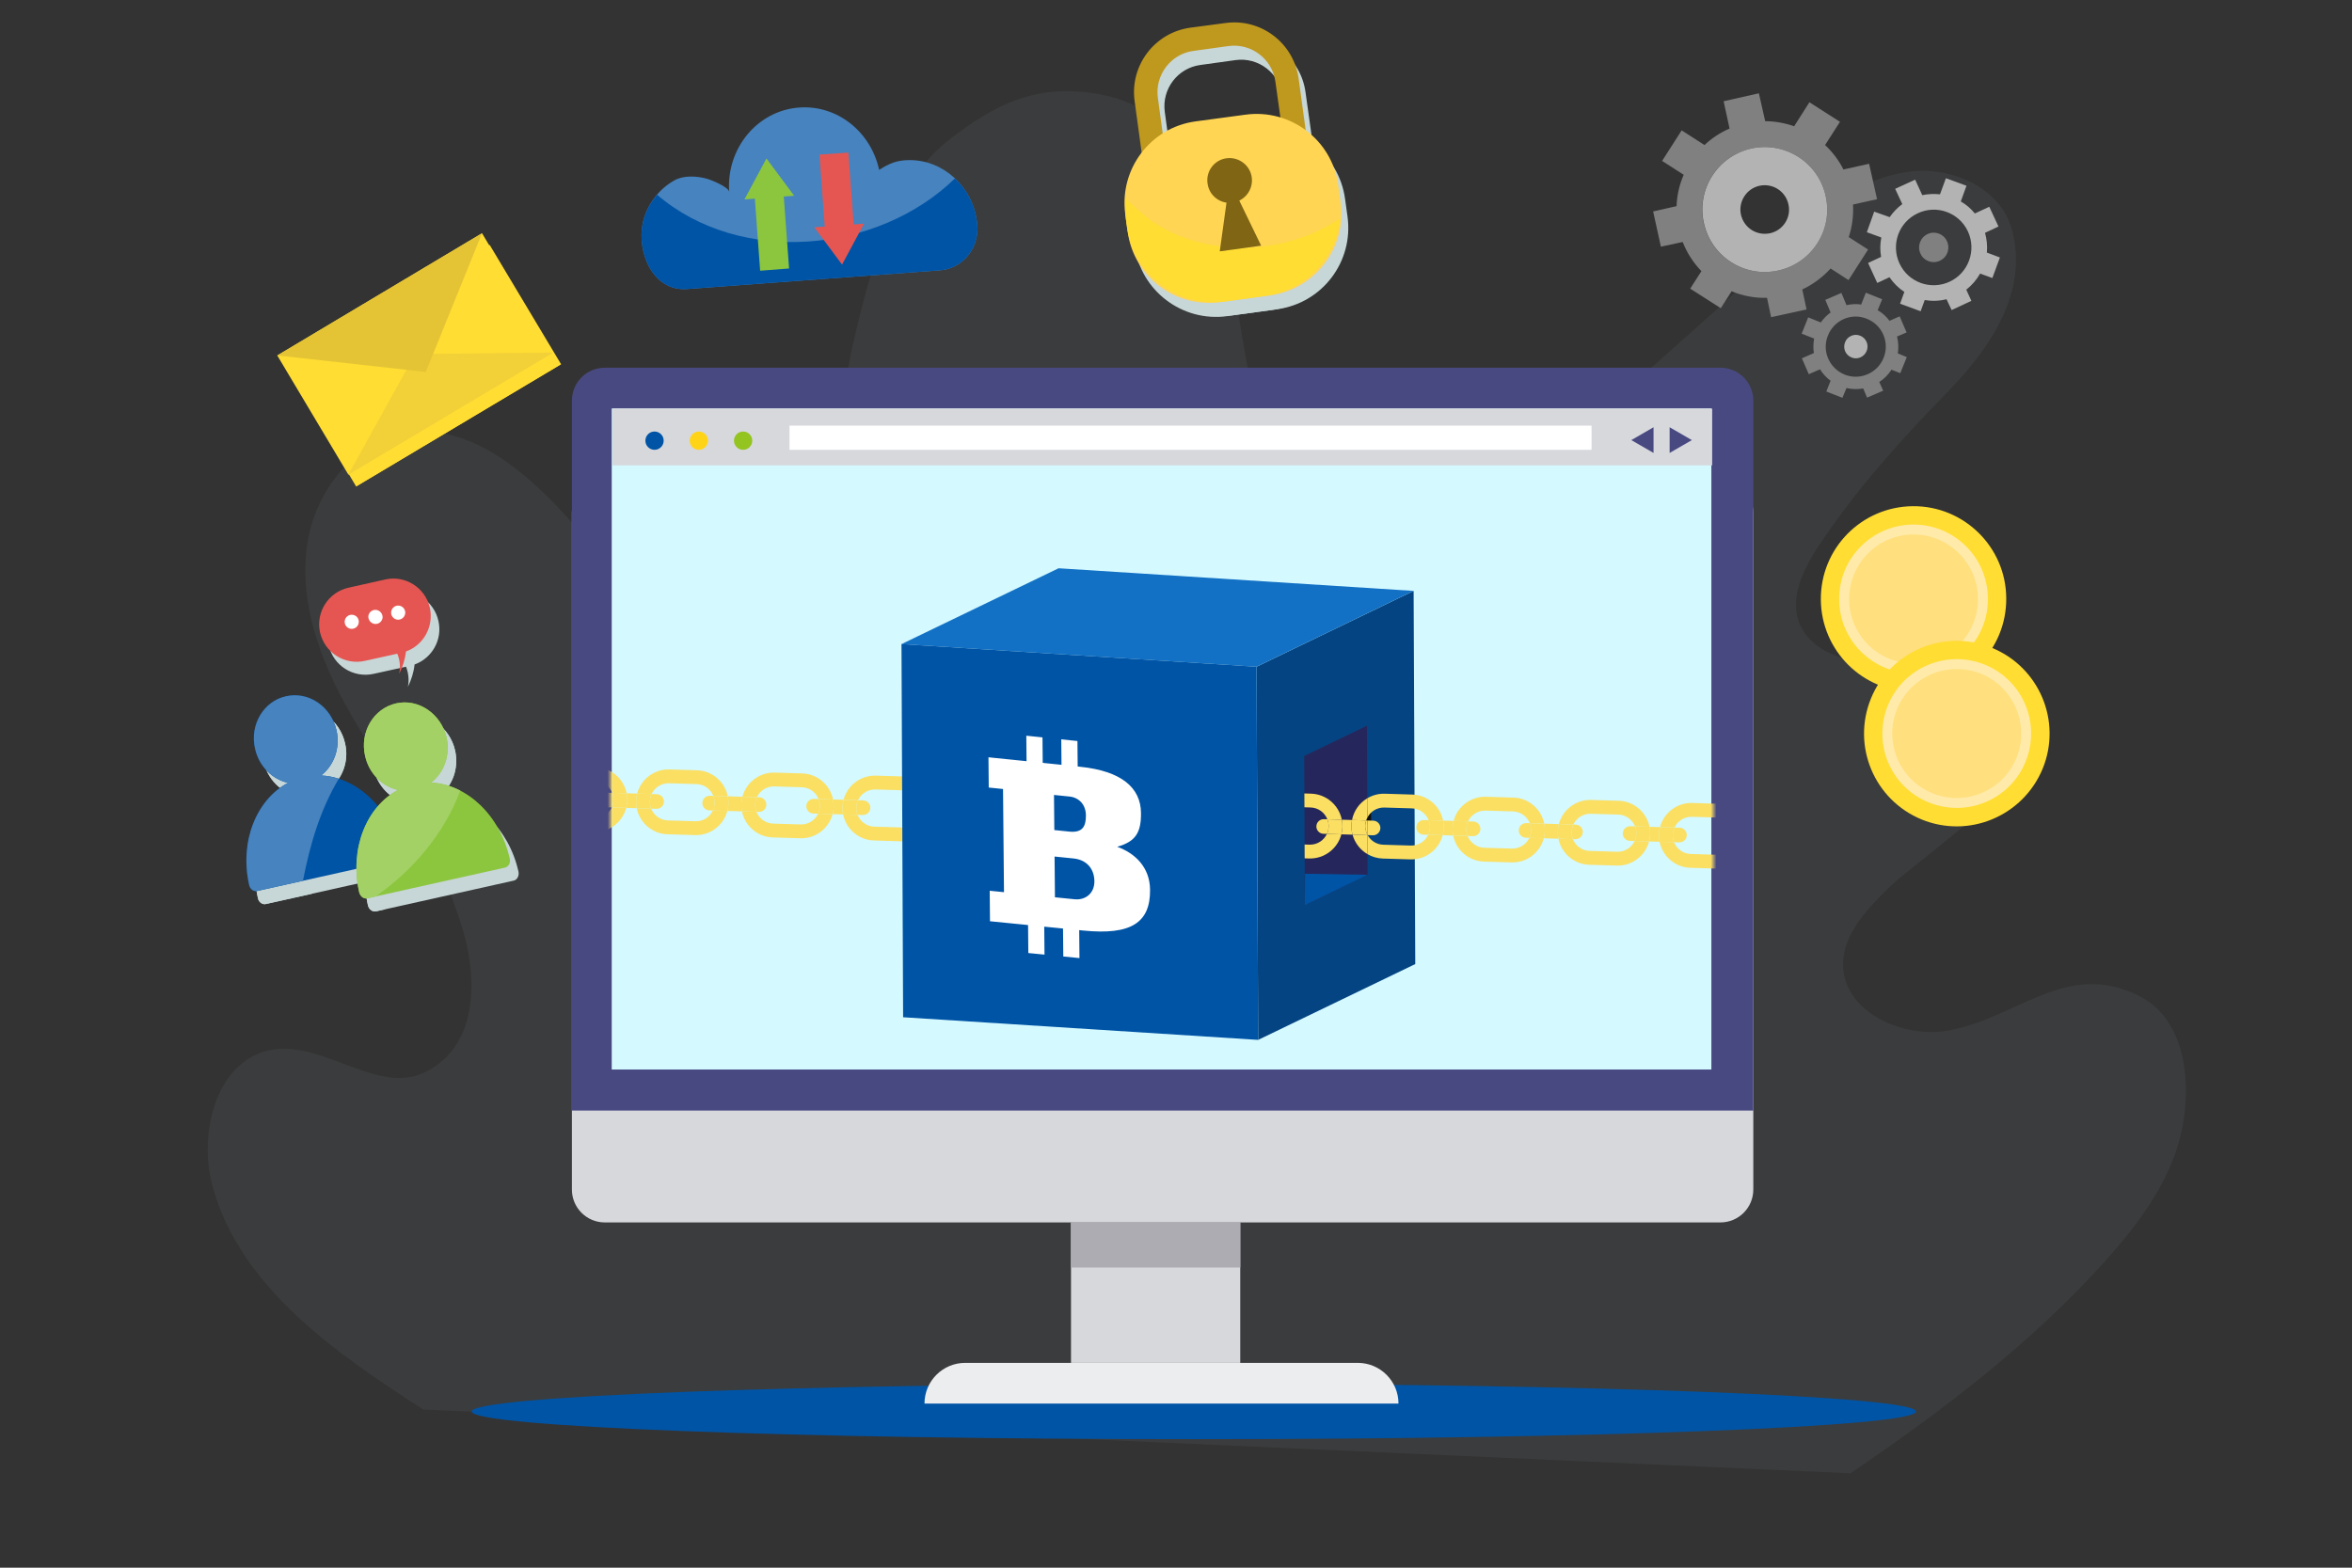 <svg width="420" height="280" viewBox="0 0 420 280" fill="none" xmlns="http://www.w3.org/2000/svg">
<rect x="0" y="0" width="420" height="280" fill="#333333" stroke="none"/>
<g clip-path="url(#clip0_18062_9373)">
<path opacity="0.1" d="M75.601 251.754C59.821 241.604 42.834 229.864 37.926 211.756C35.31 202.103 38.814 189.058 48.69 187.478C57.988 185.991 67.533 195.665 75.966 191.477C85.543 186.721 85.236 174.48 82.572 165.838C80.701 159.769 78.231 153.884 75.209 148.297C70.744 140.043 65.096 132.465 60.771 124.136C56.446 115.807 53.447 106.364 54.877 97.089C56.308 87.814 63.088 78.935 72.337 77.342C83.213 75.468 93.135 83.546 100.62 91.657C106.869 98.427 114.217 107.98 123.752 110.093C133.445 112.242 142.128 102.171 145.609 94.042C149.972 83.857 149.837 72.391 152.268 61.707C155.004 49.683 159.233 32.945 169.29 25.115C177.786 18.502 185.196 14.806 196.416 16.848C212.753 19.821 217.503 36.78 220.239 50.896C222.643 63.295 223.221 78.059 233.085 87.396C236.202 90.345 240.34 91.959 244.469 93.126C263.234 98.434 280.093 78.837 292.766 67.551C297.598 63.249 302.429 58.946 307.26 54.644C317.43 45.587 325.648 33.303 340.154 30.78C347.935 29.426 357.125 33.288 359.239 40.9C362.354 52.13 355.33 62.245 347.852 69.922C339.526 78.469 331.754 87.064 325.06 97.04C322.155 101.369 319.349 106.767 321.417 111.553C322.615 114.327 325.289 116.246 328.145 117.233C335.071 119.626 339.219 118.12 345.804 116.35C351.222 114.894 356.559 114.535 360.685 119.039C374.488 134.105 344.696 151.012 336.558 159.26C333.012 162.854 329.235 166.968 329.122 172.015C328.932 180.529 339.515 185.561 347.899 184.06C360.296 181.84 368.975 171.375 381.959 177.863C391.51 182.637 391.598 196.772 388.59 205.576C386.056 212.993 381.18 219.375 375.946 225.208C362.725 239.943 346.813 252.011 330.442 263.142" fill="#839299"/>
<path d="M213.186 257.047C284.413 257.047 342.154 254.833 342.154 252.103C342.154 249.373 284.413 247.159 213.186 247.159C141.959 247.159 84.219 249.373 84.219 252.103C84.219 254.833 141.959 257.047 213.186 257.047Z" fill="#0054A6"/>
<path d="M307.219 218.334H107.996C104.754 218.334 102.125 215.705 102.125 212.462V91.536C102.125 88.294 104.754 85.665 107.996 85.665H307.219C310.461 85.665 313.09 88.294 313.09 91.536V212.462C313.09 215.705 310.462 218.334 307.219 218.334Z" fill="#D7D8DC"/>
<path d="M313.09 198.349H102.125V71.551C102.125 68.308 104.754 65.68 107.996 65.68H307.219C310.461 65.68 313.09 68.308 313.09 71.551L313.09 198.349Z" fill="#494982"/>
<path d="M305.602 191.023V72.956L109.239 72.956L109.239 191.023L305.602 191.023Z" fill="#D4F9FF"/>
<mask id="mask0_18062_9373" style="mask-type:luminance" maskUnits="userSpaceOnUse" x="108" y="85" width="198" height="115">
<path d="M297.26 199.087H117.731C112.907 199.087 108.996 195.176 108.996 190.352V94.237C108.996 89.413 112.907 85.502 117.731 85.502H297.26C302.085 85.502 305.996 89.413 305.996 94.237V190.352C305.996 195.176 302.085 199.087 297.26 199.087Z" fill="white"/>
</mask>
<g mask="url(#mask0_18062_9373)">
<path d="M106.129 146.142L101.215 145.993C99.384 145.939 97.939 144.403 97.995 142.573C98.05 140.742 99.584 139.298 101.415 139.352L106.329 139.501C107.696 139.542 108.847 140.408 109.319 141.607L111.902 141.685C111.386 139.103 109.145 137.115 106.403 137.032L101.489 136.884C98.298 136.788 95.623 139.307 95.526 142.499C95.43 145.691 97.949 148.366 101.141 148.461L106.055 148.61C108.797 148.691 111.153 146.842 111.824 144.296L109.241 144.219C108.697 145.387 107.496 146.182 106.129 146.142Z" fill="#FBDF62"/>
<path d="M119.472 139.896L124.386 140.043C125.753 140.084 126.904 140.951 127.376 142.151L129.96 142.228C129.443 139.646 127.203 137.658 124.461 137.576L119.547 137.428C116.804 137.345 114.449 139.194 113.777 141.741L116.36 141.819C116.904 140.651 118.105 139.855 119.472 139.896Z" fill="#FBDF62"/>
<path d="M124.187 146.685L119.273 146.537C117.906 146.496 116.755 145.629 116.283 144.431L113.699 144.353C114.217 146.935 116.457 148.922 119.199 149.005L124.114 149.154C126.855 149.235 129.211 147.386 129.882 144.84L127.299 144.762C126.755 145.93 125.555 146.726 124.187 146.685Z" fill="#FBDF62"/>
<path d="M107.129 142.848C107.108 143.57 107.675 144.171 108.396 144.193L109.241 144.219C109.426 143.822 109.536 143.384 109.549 142.921C109.564 142.457 109.479 142.014 109.319 141.607L108.475 141.582C107.753 141.56 107.151 142.126 107.129 142.848Z" fill="#FBDF62"/>
<path d="M113.585 143.042C113.598 142.592 113.668 142.158 113.778 141.741L111.903 141.685C111.987 142.108 112.031 142.545 112.018 142.995C112.004 143.444 111.934 143.879 111.824 144.296L113.699 144.353C113.615 143.929 113.571 143.492 113.585 143.042Z" fill="#FBDF62"/>
<path d="M118.558 143.192C118.58 142.472 118.012 141.869 117.291 141.848L116.361 141.82C116.176 142.216 116.066 142.653 116.052 143.117C116.038 143.58 116.122 144.025 116.282 144.432L117.213 144.459C117.934 144.481 118.536 143.913 118.558 143.192Z" fill="#FBDF62"/>
<path d="M111.904 141.685L109.321 141.608C109.481 142.014 109.565 142.457 109.55 142.921C109.537 143.385 109.427 143.823 109.242 144.219L111.825 144.297C111.935 143.879 112.005 143.445 112.019 142.995C112.032 142.546 111.988 142.109 111.904 141.685Z" fill="#FBDF62"/>
<path d="M116.053 143.117C116.066 142.653 116.176 142.216 116.361 141.82L113.778 141.742C113.668 142.159 113.598 142.593 113.584 143.043C113.571 143.492 113.615 143.93 113.699 144.353L116.282 144.432C116.122 144.025 116.038 143.58 116.053 143.117Z" fill="#FBDF62"/>
<path d="M132.383 143.608C132.397 143.159 132.467 142.724 132.577 142.307L129.962 142.228C130.047 142.651 130.09 143.089 130.077 143.539C130.064 143.988 129.994 144.423 129.883 144.84L132.498 144.919C132.414 144.496 132.37 144.058 132.383 143.608Z" fill="#FBDF62"/>
<path d="M136.844 143.743C136.866 143.021 136.299 142.419 135.578 142.398L135.158 142.384C134.973 142.78 134.863 143.219 134.849 143.682C134.834 144.146 134.918 144.59 135.079 144.997L135.499 145.009C136.221 145.031 136.823 144.464 136.844 143.743Z" fill="#FBDF62"/>
<path d="M125.419 143.398C125.396 144.12 125.964 144.722 126.684 144.743L127.299 144.762C127.484 144.365 127.594 143.928 127.608 143.464C127.622 143.001 127.538 142.557 127.378 142.151L126.763 142.132C126.042 142.111 125.44 142.677 125.419 143.398Z" fill="#FBDF62"/>
<path d="M129.959 142.228L127.375 142.151C127.535 142.557 127.619 143.001 127.605 143.465C127.592 143.928 127.482 144.366 127.297 144.762L129.88 144.84C129.991 144.423 130.061 143.989 130.074 143.539C130.088 143.089 130.044 142.652 129.959 142.228Z" fill="#FBDF62"/>
<path d="M142.984 147.251L138.07 147.104C136.702 147.062 135.552 146.195 135.08 144.997L132.496 144.919C133.014 147.501 135.253 149.488 137.996 149.572L142.91 149.719C145.652 149.801 148.008 147.952 148.679 145.406L146.096 145.328C145.551 146.496 144.352 147.292 142.984 147.251Z" fill="#FBDF62"/>
<path d="M138.269 140.462L143.184 140.61C144.551 140.651 145.701 141.518 146.174 142.716L148.757 142.794C148.24 140.212 146 138.224 143.258 138.141L138.343 137.993C135.602 137.912 133.246 139.761 132.574 142.307L135.158 142.384C135.702 141.217 136.903 140.421 138.269 140.462Z" fill="#FBDF62"/>
<path d="M134.85 143.682C134.864 143.218 134.974 142.78 135.159 142.384L132.575 142.307C132.465 142.724 132.395 143.158 132.381 143.607C132.368 144.058 132.411 144.495 132.496 144.918L135.08 144.996C134.919 144.589 134.835 144.146 134.85 143.682Z" fill="#FBDF62"/>
<path d="M161.043 147.794L156.129 147.646C154.762 147.604 153.611 146.738 153.138 145.54L150.555 145.461C151.072 148.044 153.312 150.031 156.054 150.114L160.968 150.262C163.711 150.344 166.066 148.495 166.738 145.949L164.155 145.871C163.611 147.039 162.41 147.834 161.043 147.794Z" fill="#FBDF62"/>
<path d="M156.328 141.005L161.242 141.154C162.609 141.195 163.76 142.061 164.232 143.26L166.816 143.338C166.298 140.756 164.058 138.768 161.316 138.685L156.402 138.537C153.66 138.455 151.304 140.304 150.633 142.85L153.216 142.929C153.76 141.761 154.96 140.964 156.328 141.005Z" fill="#FBDF62"/>
<path d="M155.413 144.301C155.435 143.58 154.868 142.978 154.147 142.956L153.216 142.928C153.031 143.324 152.921 143.762 152.908 144.226C152.894 144.69 152.978 145.133 153.138 145.54L154.068 145.568C154.789 145.589 155.392 145.022 155.413 144.301Z" fill="#FBDF62"/>
<path d="M143.985 143.958C143.963 144.679 144.53 145.281 145.252 145.303L146.096 145.328C146.28 144.932 146.391 144.494 146.405 144.031C146.419 143.567 146.335 143.123 146.175 142.717L145.33 142.691C144.609 142.67 144.006 143.237 143.985 143.958Z" fill="#FBDF62"/>
<path d="M150.439 144.152C150.453 143.702 150.523 143.268 150.633 142.85L148.758 142.794C148.843 143.217 148.887 143.655 148.873 144.104C148.86 144.554 148.79 144.989 148.68 145.406L150.554 145.462C150.47 145.039 150.426 144.601 150.439 144.152Z" fill="#FBDF62"/>
<path d="M148.759 142.794L146.176 142.716C146.336 143.123 146.42 143.566 146.406 144.03C146.392 144.494 146.282 144.931 146.098 145.328L148.681 145.405C148.791 144.988 148.861 144.554 148.874 144.104C148.888 143.654 148.844 143.217 148.759 142.794Z" fill="#FBDF62"/>
<path d="M152.909 144.226C152.922 143.762 153.032 143.324 153.217 142.928L150.634 142.85C150.524 143.268 150.454 143.702 150.44 144.151C150.426 144.601 150.471 145.038 150.555 145.462L153.139 145.54C152.979 145.133 152.895 144.69 152.909 144.226Z" fill="#FBDF62"/>
<path d="M172.436 143.506L166.818 143.337C166.902 143.76 166.946 144.198 166.932 144.647C166.918 145.097 166.848 145.531 166.738 145.949L172.358 146.118C173.078 146.14 173.681 145.572 173.703 144.852C173.724 144.131 173.157 143.528 172.436 143.506Z" fill="#FBDF62"/>
<path d="M162.274 144.508C162.253 145.229 162.82 145.832 163.541 145.853L164.156 145.872C164.34 145.476 164.45 145.037 164.464 144.574C164.478 144.11 164.394 143.667 164.234 143.261L163.619 143.242C162.899 143.22 162.295 143.787 162.274 144.508Z" fill="#FBDF62"/>
<path d="M166.815 143.338L164.231 143.26C164.391 143.667 164.475 144.11 164.461 144.573C164.447 145.037 164.337 145.475 164.152 145.872L166.735 145.949C166.846 145.532 166.915 145.097 166.93 144.648C166.943 144.198 166.899 143.761 166.815 143.338Z" fill="#FBDF62"/>
<path d="M224.672 185.73L252.724 172.188L252.433 105.539L224.383 119.082L224.672 185.73Z" fill="#054482"/>
<path d="M224.382 119.082L252.432 105.539L189.031 101.497L160.98 115.039L224.382 119.082Z" fill="#1371C5"/>
<path d="M160.98 115.039L161.271 181.688L224.671 185.73L224.382 119.082L160.98 115.039Z" fill="#0054A6"/>
<path d="M233.007 161.659L244.217 156.247L244.102 129.61L232.891 135.022L233.007 161.659Z" fill="#25275C"/>
<path d="M244.173 146.029C244.088 146.19 244.022 146.36 243.965 146.536L244.176 146.543L244.173 146.029Z" fill="white"/>
<path d="M244.173 146.029C244.088 146.19 244.022 146.36 243.965 146.536L244.176 146.543L244.173 146.029Z" stroke="#100F0D" stroke-width="1.333" stroke-miterlimit="10"/>
<path d="M247.209 144.233L252.123 144.381C253.49 144.422 254.641 145.289 255.113 146.488L257.697 146.565C257.18 143.983 254.939 141.995 252.198 141.913L247.283 141.765C246.142 141.731 245.07 142.035 244.156 142.58L244.171 146.029C244.742 144.934 245.894 144.194 247.209 144.233Z" fill="#FBDF62"/>
<path d="M251.925 151.022L247.011 150.874C245.8 150.838 244.769 150.147 244.218 149.157L244.188 149.157L244.203 152.56C245.009 153.031 245.94 153.313 246.937 153.343L251.852 153.491C254.593 153.573 256.95 151.724 257.62 149.177L255.038 149.1C254.493 150.268 253.293 151.064 251.925 151.022Z" fill="#FBDF62"/>
<path d="M241.43 146.46L243.964 146.536C244.021 146.36 244.087 146.191 244.172 146.029L244.157 142.58C242.764 143.409 241.748 144.806 241.43 146.46Z" fill="#FBDF62"/>
<path d="M241.523 149.078C241.927 150.553 242.901 151.802 244.201 152.561L244.186 149.157L241.523 149.078Z" fill="#FBDF62"/>
<path d="M269.984 151.566L265.07 151.418C263.702 151.377 262.552 150.51 262.079 149.312L259.496 149.234C260.014 151.816 262.253 153.804 264.995 153.886L269.91 154.034C272.651 154.117 275.008 152.267 275.679 149.72L273.096 149.644C272.551 150.811 271.352 151.607 269.984 151.566Z" fill="#FBDF62"/>
<path d="M265.27 144.777L270.184 144.925C271.551 144.965 272.702 145.832 273.174 147.032L275.757 147.108C275.24 144.527 273 142.539 270.258 142.457L265.344 142.309C262.602 142.226 260.246 144.075 259.574 146.622L262.157 146.699C262.702 145.532 263.902 144.735 265.27 144.777Z" fill="#FBDF62"/>
<path d="M252.926 147.729C252.904 148.45 253.471 149.053 254.192 149.074L255.038 149.1C255.222 148.703 255.332 148.265 255.345 147.801C255.36 147.338 255.276 146.895 255.116 146.488L254.271 146.463C253.55 146.441 252.948 147.007 252.926 147.729Z" fill="#FBDF62"/>
<path d="M264.355 148.074C264.377 147.352 263.81 146.75 263.089 146.729L262.157 146.7C261.973 147.096 261.863 147.535 261.849 147.998C261.836 148.461 261.919 148.906 262.079 149.312L263.009 149.34C263.731 149.362 264.333 148.794 264.355 148.074Z" fill="#FBDF62"/>
<path d="M259.378 147.923C259.391 147.473 259.462 147.04 259.571 146.622L257.696 146.566C257.781 146.989 257.825 147.426 257.811 147.876C257.798 148.326 257.728 148.759 257.617 149.177L259.492 149.233C259.408 148.81 259.365 148.373 259.378 147.923Z" fill="#FBDF62"/>
<path d="M257.701 146.565L255.117 146.488C255.277 146.894 255.362 147.337 255.347 147.801C255.333 148.264 255.223 148.703 255.039 149.099L257.621 149.177C257.732 148.759 257.802 148.326 257.815 147.875C257.829 147.426 257.785 146.988 257.701 146.565Z" fill="#FBDF62"/>
<path d="M261.849 147.998C261.863 147.535 261.974 147.096 262.157 146.7L259.574 146.622C259.465 147.04 259.395 147.474 259.381 147.924C259.368 148.373 259.411 148.811 259.496 149.234L262.079 149.312C261.919 148.906 261.836 148.461 261.849 147.998Z" fill="#FBDF62"/>
<path d="M271.212 148.28C271.19 149.001 271.757 149.603 272.478 149.625L273.093 149.644C273.277 149.247 273.387 148.809 273.402 148.345C273.415 147.882 273.332 147.438 273.172 147.032L272.557 147.013C271.835 146.992 271.233 147.558 271.212 148.28Z" fill="#FBDF62"/>
<path d="M282.642 148.624C282.663 147.902 282.096 147.301 281.374 147.278L280.954 147.266C280.77 147.662 280.66 148.1 280.646 148.563C280.632 149.027 280.716 149.471 280.876 149.877L281.297 149.89C282.018 149.912 282.62 149.345 282.642 148.624Z" fill="#FBDF62"/>
<path d="M278.18 148.49C278.194 148.039 278.263 147.605 278.374 147.188L275.758 147.109C275.843 147.533 275.887 147.97 275.873 148.42C275.86 148.869 275.79 149.304 275.68 149.721L278.294 149.8C278.21 149.377 278.166 148.939 278.18 148.49Z" fill="#FBDF62"/>
<path d="M275.755 147.108L273.172 147.031C273.332 147.437 273.416 147.881 273.403 148.345C273.388 148.808 273.278 149.247 273.094 149.643L275.677 149.72C275.787 149.303 275.857 148.868 275.87 148.419C275.884 147.969 275.84 147.532 275.755 147.108Z" fill="#FBDF62"/>
<path d="M288.781 152.131L283.867 151.984C282.5 151.942 281.349 151.075 280.877 149.877L278.293 149.799C278.811 152.382 281.051 154.369 283.793 154.452L288.707 154.6C291.449 154.682 293.805 152.832 294.476 150.286L291.894 150.209C291.349 151.377 290.148 152.172 288.781 152.131Z" fill="#FBDF62"/>
<path d="M284.066 145.343L288.981 145.49C290.347 145.532 291.498 146.399 291.97 147.598L294.554 147.675C294.036 145.093 291.797 143.106 289.055 143.022L284.14 142.875C281.398 142.793 279.042 144.642 278.371 147.188L280.954 147.266C281.498 146.098 282.699 145.302 284.066 145.343Z" fill="#FBDF62"/>
<path d="M280.647 148.563C280.661 148.099 280.77 147.662 280.955 147.265L278.372 147.188C278.261 147.605 278.192 148.039 278.178 148.489C278.164 148.939 278.209 149.376 278.293 149.799L280.876 149.877C280.716 149.47 280.632 149.027 280.647 148.563Z" fill="#FBDF62"/>
<path d="M306.839 152.675L301.925 152.526C300.558 152.486 299.407 151.619 298.935 150.421L296.352 150.342C296.868 152.924 299.109 154.912 301.85 154.995L306.764 155.143C309.507 155.226 311.863 153.376 312.534 150.83L309.951 150.752C309.407 151.92 308.207 152.716 306.839 152.675Z" fill="#FBDF62"/>
<path d="M302.124 145.885L307.039 146.033C308.406 146.075 309.556 146.941 310.029 148.14L312.613 148.218C312.095 145.636 309.855 143.648 307.114 143.566L302.199 143.417C299.457 143.335 297.101 145.185 296.43 147.731L299.013 147.808C299.557 146.641 300.757 145.845 302.124 145.885Z" fill="#FBDF62"/>
<path d="M301.211 149.183V149.182C301.232 148.461 300.665 147.859 299.944 147.837L299.013 147.809C298.829 148.205 298.719 148.643 298.705 149.107C298.69 149.57 298.774 150.013 298.935 150.421L299.865 150.449C300.586 150.471 301.189 149.903 301.211 149.183Z" fill="#FBDF62"/>
<path d="M296.237 149.032C296.25 148.582 296.32 148.148 296.43 147.731L294.556 147.674C294.64 148.097 294.683 148.535 294.671 148.985C294.657 149.434 294.587 149.869 294.477 150.286L296.352 150.342C296.267 149.919 296.223 149.482 296.237 149.032Z" fill="#FBDF62"/>
<path d="M289.782 148.838C289.76 149.559 290.327 150.161 291.048 150.183L291.894 150.209C292.078 149.813 292.188 149.374 292.202 148.911C292.216 148.447 292.132 148.003 291.972 147.597L291.127 147.571C290.406 147.55 289.804 148.117 289.782 148.838Z" fill="#FBDF62"/>
<path d="M294.552 147.675L291.968 147.598C292.128 148.003 292.212 148.447 292.198 148.911C292.185 149.375 292.075 149.813 291.891 150.209L294.473 150.286C294.583 149.869 294.654 149.435 294.667 148.986C294.68 148.535 294.636 148.098 294.552 147.675Z" fill="#FBDF62"/>
<path d="M298.705 149.107C298.719 148.643 298.829 148.205 299.013 147.809L296.43 147.732C296.32 148.149 296.25 148.583 296.237 149.032C296.223 149.482 296.267 149.919 296.352 150.342L298.935 150.421C298.775 150.014 298.691 149.57 298.705 149.107Z" fill="#FBDF62"/>
<path d="M234.037 144.221C235.404 144.262 236.554 145.128 237.027 146.328L239.611 146.405C239.094 143.823 236.853 141.835 234.112 141.753L232.922 141.717L232.932 144.188L234.037 144.221Z" fill="#FBDF62"/>
<path d="M239.531 149.017L236.948 148.939C236.405 150.108 235.204 150.903 233.837 150.862L232.961 150.836L232.972 153.307L233.762 153.33C236.505 153.413 238.86 151.564 239.531 149.017Z" fill="#FBDF62"/>
<path d="M246.494 147.92C246.516 147.199 245.95 146.597 245.228 146.575L244.176 146.544L244.186 149.097C244.197 149.118 244.207 149.139 244.217 149.158L245.15 149.187C245.87 149.208 246.473 148.641 246.494 147.92Z" fill="#FBDF62"/>
<path d="M241.323 147.379C241.333 147.066 241.374 146.76 241.432 146.46L239.611 146.405C239.695 146.829 239.738 147.266 239.725 147.715C239.711 148.165 239.641 148.599 239.531 149.017L241.525 149.077C241.377 148.537 241.305 147.967 241.323 147.379Z" fill="#FBDF62"/>
<path d="M244.186 149.098L244.176 146.544L243.965 146.537C243.87 146.829 243.8 147.133 243.79 147.455C243.773 148.05 243.926 148.605 244.186 149.098Z" fill="#FBDF62"/>
<path d="M237.027 146.328L236.413 146.31C235.692 146.287 235.089 146.854 235.067 147.575C235.046 148.297 235.612 148.899 236.334 148.921L236.949 148.939C237.133 148.543 237.243 148.105 237.257 147.641C237.271 147.178 237.187 146.734 237.027 146.328Z" fill="#FBDF62"/>
<path d="M244.188 149.156L244.219 149.157C244.208 149.138 244.199 149.117 244.188 149.096L244.188 149.156Z" fill="#FBDF62"/>
<path d="M243.791 147.454C243.801 147.132 243.87 146.828 243.966 146.536L241.432 146.46C241.374 146.759 241.333 147.065 241.323 147.379C241.305 147.967 241.377 148.536 241.525 149.077L244.187 149.156L244.187 149.097C243.927 148.605 243.774 148.049 243.791 147.454Z" fill="#FBDF62"/>
<path d="M239.608 146.405L237.024 146.327C237.184 146.734 237.268 147.177 237.254 147.641C237.24 148.104 237.13 148.543 236.945 148.939L239.528 149.017C239.638 148.599 239.708 148.165 239.722 147.715C239.735 147.266 239.692 146.828 239.608 146.405Z" fill="#FBDF62"/>
<path d="M244.218 156.247L233.043 156.06L233.008 161.659L244.218 156.247Z" fill="#0054A6"/>
</g>
<path d="M191.9 160.616C193.747 160.801 195.449 159.635 195.428 157.379C195.408 155.248 194.118 153.572 191.7 153.326L188.316 152.984L188.383 160.263L191.9 160.616ZM188.271 148.256L190.953 148.529C193.284 148.767 193.933 147.623 193.914 145.616C193.896 143.693 192.654 142.439 190.984 142.267L188.213 141.983L188.271 148.256ZM176.734 159.094L179.284 159.35L179.112 140.922L176.562 140.66L176.512 135.257L192.911 136.953C200.209 137.707 203.707 140.655 203.749 145.204C203.781 148.71 202.786 150.318 199.501 151.236C202.672 152.392 205.331 154.872 205.368 158.922C205.423 164.807 201.973 167.05 193.49 166.205L176.784 164.541L176.734 159.094Z" fill="white"/>
<path d="M186.246 141.145L183.357 140.847L183.27 131.403L186.158 131.703L186.246 141.145Z" fill="white"/>
<path d="M192.487 141.786L189.599 141.489L189.512 132.052L192.4 132.352L192.487 141.786Z" fill="white"/>
<path d="M186.518 170.503L183.63 170.218L183.543 160.771L186.43 161.06L186.518 170.503Z" fill="white"/>
<path d="M192.76 171.121L189.872 170.835L189.785 161.396L192.673 161.685L192.76 171.121Z" fill="white"/>
<path d="M305.745 72.981H109.383V83.116H305.745V72.981Z" fill="#D7D8DC"/>
<path d="M118.515 78.706C118.515 79.609 117.783 80.341 116.881 80.341C115.978 80.341 115.246 79.609 115.246 78.706C115.246 77.803 115.978 77.071 116.881 77.071C117.783 77.071 118.515 77.803 118.515 78.706Z" fill="#0054A6"/>
<path d="M126.426 78.706C126.426 79.609 125.694 80.341 124.791 80.341C123.888 80.341 123.156 79.609 123.156 78.706C123.156 77.803 123.888 77.071 124.791 77.071C125.694 77.071 126.426 77.803 126.426 78.706Z" fill="#FFD417"/>
<path d="M134.336 78.706C134.336 79.609 133.604 80.341 132.701 80.341C131.798 80.341 131.066 79.609 131.066 78.706C131.066 77.803 131.798 77.071 132.701 77.071C133.604 77.071 134.336 77.803 134.336 78.706Z" fill="#94C420"/>
<path d="M284.206 76.017H140.98V80.341H284.206V76.017Z" fill="white"/>
<path d="M302.119 78.604L298.148 76.311V80.896L302.119 78.604Z" fill="#494982"/>
<path d="M291.305 78.604L295.275 76.311V80.896L291.305 78.604Z" fill="#494982"/>
<path d="M221.474 218.333H191.25V243.416H221.474V218.333Z" fill="#D7D8DC"/>
<path d="M221.474 218.333H191.25V226.386H221.474V218.333Z" fill="#ADACB2"/>
<path d="M249.73 250.694H165.086C165.086 246.675 168.345 243.416 172.364 243.416H242.452C246.472 243.416 249.73 246.675 249.73 250.694Z" fill="#ECEDEF"/>
<path d="M358.257 106.855C358.33 116.023 350.981 123.482 341.812 123.555C332.68 123.627 325.222 116.242 325.149 107.109C325.076 97.941 332.426 90.483 341.594 90.41C350.726 90.337 358.221 97.723 358.257 106.855Z" fill="#FFDD33"/>
<path d="M354.982 106.892C355.055 114.241 349.124 120.208 341.811 120.281C334.462 120.317 328.459 114.423 328.423 107.074C328.35 99.724 334.28 93.757 341.593 93.685C348.943 93.648 354.946 99.542 354.982 106.892Z" fill="#FFEAA9"/>
<path d="M353.201 106.891C353.274 113.258 348.144 118.461 341.777 118.497C335.446 118.534 330.244 113.44 330.207 107.073C330.171 100.706 335.264 95.503 341.631 95.467C347.962 95.431 353.165 100.561 353.201 106.891Z" fill="#FFDF7E"/>
<path d="M364.77 137.271C361.277 145.748 351.636 149.823 343.158 146.367C334.681 142.874 330.643 133.232 334.099 124.755C337.556 116.278 347.197 112.239 355.674 115.696C364.151 119.152 368.226 128.794 364.77 137.271Z" fill="#FFDD33"/>
<path d="M361.715 136.034C358.95 142.838 351.2 146.076 344.397 143.311C337.593 140.546 334.355 132.796 337.12 125.992C339.885 119.189 347.635 115.951 354.438 118.716C361.242 121.481 364.48 129.23 361.715 136.034Z" fill="#FFEAA9"/>
<path d="M360.077 135.378C357.676 141.236 350.945 144.074 345.051 141.673C339.193 139.271 336.355 132.541 338.757 126.647C341.158 120.789 347.889 117.951 353.783 120.352C359.64 122.754 362.478 129.484 360.077 135.378Z" fill="#FFDF7E"/>
<path d="M50.895 65.597L87.459 43.768L100.193 65.052L63.592 86.881L50.895 65.597Z" fill="#FFDD33"/>
<path d="M100.195 65.052L75.527 65.343L63.594 86.882L100.195 65.052Z" fill="#FFDD33"/>
<path d="M87.459 43.768L77.454 68.544L50.895 65.597L87.459 43.768Z" fill="#FFDD33"/>
<path d="M49.512 63.487L86.077 41.657L98.774 62.978L62.209 84.771L49.512 63.487Z" fill="#FFDD33"/>
<path d="M98.776 62.977L74.144 63.232L62.211 84.771L98.776 62.977Z" fill="#F2D038"/>
<path d="M86.077 41.657L76.035 66.434L49.512 63.487L86.077 41.657Z" fill="#E4C435"/>
<path fill-rule="evenodd" clip-rule="evenodd" d="M224.513 38.964L218.218 39.801C211.851 40.674 205.994 36.236 205.121 29.869L203.847 20.518C202.974 14.188 207.449 8.33 213.78 7.457L220.074 6.584C226.405 5.71 232.299 10.185 233.135 16.516L234.445 25.866C235.282 32.197 230.843 38.091 224.513 38.964ZM214.362 11.604C210.287 12.15 207.449 15.898 207.995 19.972L209.268 29.323C209.814 33.361 213.598 36.236 217.636 35.654L223.931 34.817C228.005 34.234 230.843 30.487 230.298 26.449L229.024 17.098C228.442 13.023 224.695 10.185 220.656 10.731L214.362 11.604Z" fill="#C7D6D6"/>
<path d="M228.08 55.228L219.129 56.465C211.125 57.557 203.703 51.954 202.612 43.913L202.175 40.711C201.083 32.707 206.686 25.285 214.727 24.194L223.641 22.956C231.681 21.865 239.104 27.504 240.195 35.545L240.632 38.71C241.723 46.751 236.12 54.137 228.08 55.228Z" fill="#C7D6D6"/>
<path d="M206.94 42.02C205.412 40.856 203.774 39.474 202.246 37.909C202.137 39.146 202.137 40.383 202.319 41.657L202.465 42.966C203.665 51.516 211.524 57.52 220.074 56.319L227.132 55.373C234.409 54.391 239.794 48.533 240.521 41.547C230.334 48.242 216.727 48.569 206.94 42.02Z" fill="#C7D6D6"/>
<path fill-rule="evenodd" clip-rule="evenodd" d="M223.238 36.454L216.98 37.291C210.613 38.164 204.755 33.725 203.882 27.358L202.609 18.044C201.736 11.677 206.211 5.82 212.541 4.946L218.836 4.11C225.166 3.236 231.024 7.675 231.897 14.042L233.171 23.356C234.044 29.723 229.605 35.581 223.238 36.454ZM213.087 9.094C209.049 9.64 206.211 13.424 206.757 17.462L208.03 26.812C208.576 30.851 212.323 33.725 216.398 33.18L222.692 32.306C226.731 31.761 229.605 27.977 229.059 23.938L227.75 14.588C227.204 10.549 223.456 7.675 219.381 8.221L213.087 9.094Z" fill="#BF981E"/>
<path d="M226.841 52.753L217.891 53.954C209.85 55.045 202.465 49.442 201.373 41.402L200.937 38.236C199.845 30.196 205.448 22.774 213.489 21.682L222.403 20.482C230.443 19.39 237.865 24.993 238.957 33.034L239.393 36.199C240.485 44.24 234.846 51.625 226.841 52.753Z" fill="#FFD553"/>
<path d="M205.701 39.511C204.173 38.346 202.536 36.964 201.007 35.399C200.898 36.636 200.898 37.873 201.044 39.147L201.226 40.457C202.39 49.007 210.285 55.01 218.835 53.846L225.893 52.863C233.17 51.881 238.555 46.023 239.282 39.038C229.095 45.732 215.488 46.06 205.701 39.511Z" fill="#FFDD33"/>
<path d="M223.529 31.688C223.82 33.871 222.292 35.872 220.109 36.2C217.926 36.49 215.925 34.962 215.634 32.779C215.307 30.596 216.835 28.559 219.018 28.268C221.201 27.977 223.238 29.505 223.529 31.688Z" fill="#806514"/>
<path d="M219.563 32.233L217.816 44.895L225.202 43.876L219.563 32.233Z" fill="#806514"/>
<path d="M72.94 154.408C72.94 154.384 72.94 154.372 72.94 154.372C71.194 146.622 65.263 141.128 58.897 140.837C61.152 139.055 62.353 135.926 61.625 132.797C60.679 128.503 56.641 125.775 52.639 126.648C48.6 127.558 46.126 131.742 47.072 136.035C47.8 139.2 50.165 141.492 52.966 142.147C47.363 145.13 44.307 152.625 46.053 160.375C46.053 160.375 46.053 160.387 46.053 160.411C46.199 161.139 46.854 161.612 47.472 161.466L72.103 155.973C72.722 155.827 73.086 155.136 72.94 154.408Z" fill="#C7D6D6"/>
<path d="M58.897 140.837C61.152 139.055 62.353 135.926 61.625 132.797C60.679 128.503 56.641 125.775 52.639 126.648C48.6 127.558 46.126 131.742 47.072 136.035C47.8 139.2 50.165 141.492 52.966 142.147C47.363 145.13 44.307 152.625 46.053 160.375C46.053 160.375 46.053 160.387 46.053 160.411C46.199 161.139 46.854 161.612 47.472 161.466L55.658 159.647C56.895 153.28 58.715 146.95 62.062 141.419C61.007 141.092 59.952 140.874 58.897 140.837Z" fill="#C7D6D6"/>
<path d="M92.588 155.682C90.842 147.896 84.911 142.402 78.544 142.111C80.8 140.329 81.964 137.236 81.273 134.071C80.327 129.814 76.288 127.049 72.286 127.958C68.248 128.832 65.774 133.052 66.72 137.309C67.447 140.474 69.812 142.803 72.614 143.421C66.974 146.405 63.955 153.899 65.701 161.685C65.847 162.413 66.501 162.886 67.12 162.777L91.751 157.283C92.37 157.137 92.734 156.41 92.588 155.682Z" fill="#C7D6D6"/>
<path d="M83.711 143.53C82.073 142.693 80.327 142.184 78.544 142.111C80.8 140.329 81.964 137.236 81.273 134.071C80.327 129.814 76.288 127.049 72.286 127.958C68.248 128.832 65.774 133.052 66.72 137.309C67.447 140.474 69.812 142.803 72.614 143.421C66.974 146.405 63.955 153.899 65.701 161.685C65.847 162.413 66.501 162.886 67.12 162.777L68.612 162.449C75.27 157.756 80.945 151.134 83.711 143.53Z" fill="#C7D6D6"/>
<path d="M70.286 105.837L63.809 107.255C60.171 108.092 57.916 111.658 58.716 115.296C59.516 118.898 63.118 121.154 66.72 120.353L72.505 119.08C72.942 120.208 73.087 121.481 72.832 122.682C73.451 121.445 73.888 120.062 74.033 118.68C77.162 117.552 79.054 114.241 78.29 110.894C77.49 107.292 73.924 105 70.286 105.837Z" fill="#C7D6D6"/>
<path d="M66.393 113.914C66.393 114.605 65.847 115.151 65.156 115.151C64.465 115.151 63.883 114.605 63.883 113.914C63.883 113.186 64.465 112.641 65.156 112.641C65.847 112.641 66.393 113.186 66.393 113.914Z" fill="#C7D6D6"/>
<path d="M70.542 112.641C70.542 113.332 69.996 113.914 69.268 113.914C68.577 113.914 68.031 113.332 68.031 112.641C68.031 111.949 68.577 111.367 69.268 111.367C69.996 111.367 70.542 111.949 70.542 112.641Z" fill="#C7D6D6"/>
<path d="M74.507 111.513C74.507 112.204 73.961 112.75 73.269 112.75C72.542 112.75 71.996 112.204 71.996 111.513C71.996 110.785 72.542 110.239 73.269 110.239C73.961 110.239 74.507 110.785 74.507 111.513Z" fill="#C7D6D6"/>
<path d="M71.377 152.08C71.377 152.08 71.377 152.068 71.377 152.044C69.631 144.294 63.701 138.8 57.334 138.509C59.626 136.727 60.79 133.634 60.099 130.469C59.117 126.176 55.114 123.447 51.076 124.356C47.074 125.23 44.563 129.45 45.546 133.707C46.237 136.872 48.638 139.201 51.44 139.819C45.8 142.803 42.744 150.297 44.49 158.047C44.49 158.071 44.49 158.083 44.49 158.083C44.672 158.811 45.291 159.284 45.91 159.139L70.541 153.645C71.159 153.536 71.559 152.808 71.377 152.08Z" fill="#0054A6"/>
<path d="M57.334 138.509C59.626 136.727 60.79 133.634 60.099 130.469C59.117 126.176 55.114 123.447 51.076 124.356C47.074 125.23 44.563 129.45 45.546 133.707C46.237 136.872 48.638 139.201 51.44 139.819C45.8 142.803 42.744 150.297 44.49 158.047C44.49 158.071 44.49 158.083 44.49 158.083C44.672 158.811 45.291 159.284 45.91 159.139L54.096 157.319C55.333 150.952 57.152 144.658 60.499 139.092C59.48 138.764 58.425 138.546 57.334 138.509Z" fill="#4783BE"/>
<path d="M91.026 153.353C89.28 145.567 83.349 140.073 76.982 139.782C79.274 137.999 80.439 134.907 79.747 131.742C78.765 127.485 74.726 124.72 70.724 125.629C66.722 126.539 64.212 130.723 65.194 134.98C65.885 138.145 68.25 140.474 71.088 141.092C65.449 144.075 62.393 151.57 64.139 159.356C64.321 160.084 64.939 160.593 65.558 160.448L90.189 154.954C90.808 154.808 91.208 154.117 91.026 153.353Z" fill="#8CC63F"/>
<path d="M82.185 141.201C80.548 140.364 78.801 139.855 76.982 139.782C79.274 137.999 80.439 134.907 79.747 131.742C78.765 127.485 74.726 124.72 70.724 125.629C66.722 126.539 64.212 130.723 65.194 135.016C65.885 138.145 68.25 140.474 71.088 141.092C65.449 144.075 62.393 151.57 64.139 159.356C64.321 160.084 64.939 160.593 65.558 160.448L67.05 160.12C73.744 155.463 79.383 148.805 82.185 141.201Z" fill="#A3D165"/>
<path d="M68.758 103.508L62.245 104.964C58.643 105.764 56.351 109.33 57.152 112.968C57.989 116.57 61.554 118.862 65.192 118.025L70.941 116.752C71.414 117.88 71.559 119.153 71.268 120.354C71.923 119.117 72.323 117.734 72.505 116.352C75.634 115.224 77.49 111.913 76.762 108.566C75.962 104.964 72.36 102.672 68.758 103.508Z" fill="#E55652"/>
<path d="M64.064 111.185C63.992 111.877 63.373 112.386 62.682 112.313C61.99 112.24 61.481 111.622 61.554 110.931C61.627 110.239 62.245 109.73 62.936 109.803C63.628 109.876 64.137 110.458 64.064 111.185Z" fill="white"/>
<path d="M68.322 110.312C68.249 111.004 67.631 111.513 66.939 111.44C66.248 111.367 65.739 110.749 65.775 110.058C65.848 109.366 66.466 108.857 67.158 108.93C67.849 109.003 68.359 109.621 68.322 110.312Z" fill="white"/>
<path d="M72.361 109.549C72.288 110.24 71.67 110.749 70.978 110.677C70.287 110.604 69.778 109.985 69.851 109.294C69.923 108.603 70.542 108.093 71.233 108.166C71.924 108.239 72.434 108.857 72.361 109.549Z" fill="white"/>
<path fill-rule="evenodd" clip-rule="evenodd" d="M330.895 36.527C331.004 38.528 330.749 40.493 330.131 42.349L333.587 44.568L330.094 50.025L326.893 47.951C325.474 49.516 323.764 50.789 321.835 51.699L322.599 55.264L316.269 56.647L315.541 53.191C313.322 53.263 311.175 52.827 309.211 52.026L307.282 55.046L301.825 51.553L303.826 48.424C302.407 46.969 301.243 45.186 300.479 43.222L296.586 44.058L295.203 37.764L299.387 36.818C299.46 34.854 299.897 32.962 300.661 31.215L296.804 28.741L300.297 23.284L304.372 25.903C305.645 24.703 307.173 23.684 308.847 22.956L307.792 18.081L314.086 16.662L315.214 21.647C316.996 21.647 318.743 21.974 320.38 22.556L323.109 18.263L328.566 21.756L325.91 25.903C327.22 27.14 328.348 28.596 329.185 30.269L333.769 29.251L335.188 35.581L330.895 36.527ZM326.019 35.035C324.71 28.996 318.743 25.212 312.74 26.522C306.7 27.868 302.916 33.798 304.226 39.838C305.572 45.841 311.503 49.661 317.542 48.315C323.545 47.005 327.366 41.039 326.019 35.035Z" fill="#808080"/>
<path fill-rule="evenodd" clip-rule="evenodd" d="M326.019 35.035C327.365 41.038 323.545 47.005 317.542 48.315C311.539 49.661 305.572 45.841 304.262 39.838C302.916 33.798 306.736 27.868 312.739 26.522C318.743 25.212 324.709 28.996 326.019 35.035ZM319.361 36.491C318.852 34.162 316.56 32.67 314.195 33.18C311.866 33.689 310.375 36.018 310.884 38.346C311.43 40.711 313.722 42.166 316.087 41.657C318.415 41.148 319.907 38.819 319.361 36.491Z" fill="#B3B3B3"/>
<path fill-rule="evenodd" clip-rule="evenodd" d="M354.469 41.585C354.797 42.749 354.906 43.95 354.797 45.114L357.125 45.987L355.779 49.662L353.596 48.861C352.978 49.953 352.141 50.935 351.122 51.735L352.032 53.736L348.502 55.374L347.593 53.445C346.283 53.773 344.973 53.809 343.7 53.591L342.972 55.592L339.298 54.246L340.062 52.136C339.043 51.481 338.133 50.571 337.406 49.516L335.223 50.535L333.585 46.969L335.914 45.878C335.696 44.714 335.732 43.549 335.95 42.421L333.367 41.475L334.677 37.801L337.442 38.783C338.061 37.91 338.788 37.109 339.698 36.455L338.424 33.726L341.99 32.089L343.263 34.854C344.318 34.636 345.41 34.599 346.429 34.708L347.484 31.834L351.158 33.18L350.14 35.982C351.086 36.527 351.959 37.255 352.65 38.128L355.233 36.928L356.871 40.457L354.469 41.585ZM351.413 41.33C349.849 37.983 345.847 36.491 342.463 38.092C339.079 39.656 337.624 43.658 339.188 47.042C340.753 50.426 344.755 51.881 348.139 50.316C351.522 48.752 352.978 44.714 351.413 41.33Z" fill="#B3B3B3"/>
<path d="M346.396 46.57C345.086 47.188 343.521 46.606 342.939 45.296C342.321 43.986 342.903 42.422 344.213 41.803C345.522 41.185 347.087 41.767 347.669 43.077C348.287 44.387 347.742 45.951 346.396 46.57Z" fill="#808080"/>
<path fill-rule="evenodd" clip-rule="evenodd" d="M335.297 55.41C336.134 55.883 336.862 56.538 337.408 57.302L339.227 56.502L340.464 59.376L338.754 60.104C339.008 61.086 339.045 62.105 338.899 63.123L340.5 63.778L339.336 66.653L337.771 66.034C337.189 66.907 336.462 67.671 335.588 68.217L336.28 69.781L333.405 71.019L332.714 69.381C331.732 69.563 330.713 69.527 329.731 69.308L329.003 71.055L326.129 69.927L326.893 67.999C326.129 67.453 325.51 66.762 325.001 65.961L323 66.834L321.763 63.997L323.91 63.051C323.764 62.214 323.8 61.341 323.946 60.467L321.727 59.594L322.891 56.684L325.147 57.593C325.62 56.902 326.238 56.283 326.893 55.81L325.947 53.555L328.821 52.318L329.731 54.501C330.604 54.319 331.477 54.246 332.35 54.392L333.187 52.281L336.098 53.446L335.297 55.41ZM333.369 56.938C330.64 55.81 327.511 57.157 326.42 59.922C325.292 62.65 326.638 65.779 329.403 66.907C332.132 67.999 335.261 66.653 336.353 63.924C337.48 61.159 336.134 58.03 333.369 56.938Z" fill="#808080"/>
<path d="M333.333 62.687C332.896 63.742 331.696 64.287 330.64 63.851C329.549 63.414 329.04 62.214 329.476 61.122C329.876 60.067 331.113 59.521 332.169 59.958C333.26 60.394 333.769 61.595 333.333 62.687Z" fill="#B3B3B3"/>
<path d="M174.452 39.619C173.688 33.361 168.449 28.559 162.409 28.595C160.117 28.595 158.771 29.214 156.988 30.342C155.533 23.574 149.529 18.699 142.689 19.208C135.267 19.754 129.664 26.485 130.21 34.271C130.137 33.398 126.899 32.088 126.172 31.906C124.425 31.433 122.097 31.288 120.46 32.197C117.622 33.762 115.475 36.636 114.784 39.801C113.692 45.004 116.53 52.062 122.679 51.626L167.866 48.278C171.832 47.987 174.852 44.385 174.525 40.238C174.5 40.044 174.476 39.837 174.452 39.619Z" fill="#4783BE"/>
<path d="M117.331 34.78C116.094 36.235 115.184 37.945 114.784 39.801C113.692 45.003 116.53 52.062 122.679 51.625L167.866 48.278C171.832 47.987 174.852 44.385 174.525 40.237C174.5 40.043 174.476 39.837 174.452 39.619C174.088 36.526 172.633 33.834 170.522 31.869C156.733 45.294 132.211 47.514 117.331 34.78Z" fill="#0054A6"/>
<path d="M140.907 47.951L135.74 48.351L134.758 34.962L139.924 34.599L140.907 47.951Z" fill="#8CC63F"/>
<path d="M136.867 28.304L132.938 35.617L141.815 34.962L136.867 28.304Z" fill="#8CC63F"/>
<path d="M146.328 27.613L151.494 27.249L152.477 40.602L147.31 40.965L146.328 27.613Z" fill="#E55652"/>
<path d="M150.366 47.259L154.295 39.946L145.418 40.601L150.366 47.259Z" fill="#E55652"/>
</g>
<defs>
<clipPath id="clip0_18062_9373">
<rect width="420" height="280" fill="white"/>
</clipPath>
</defs>
</svg>
